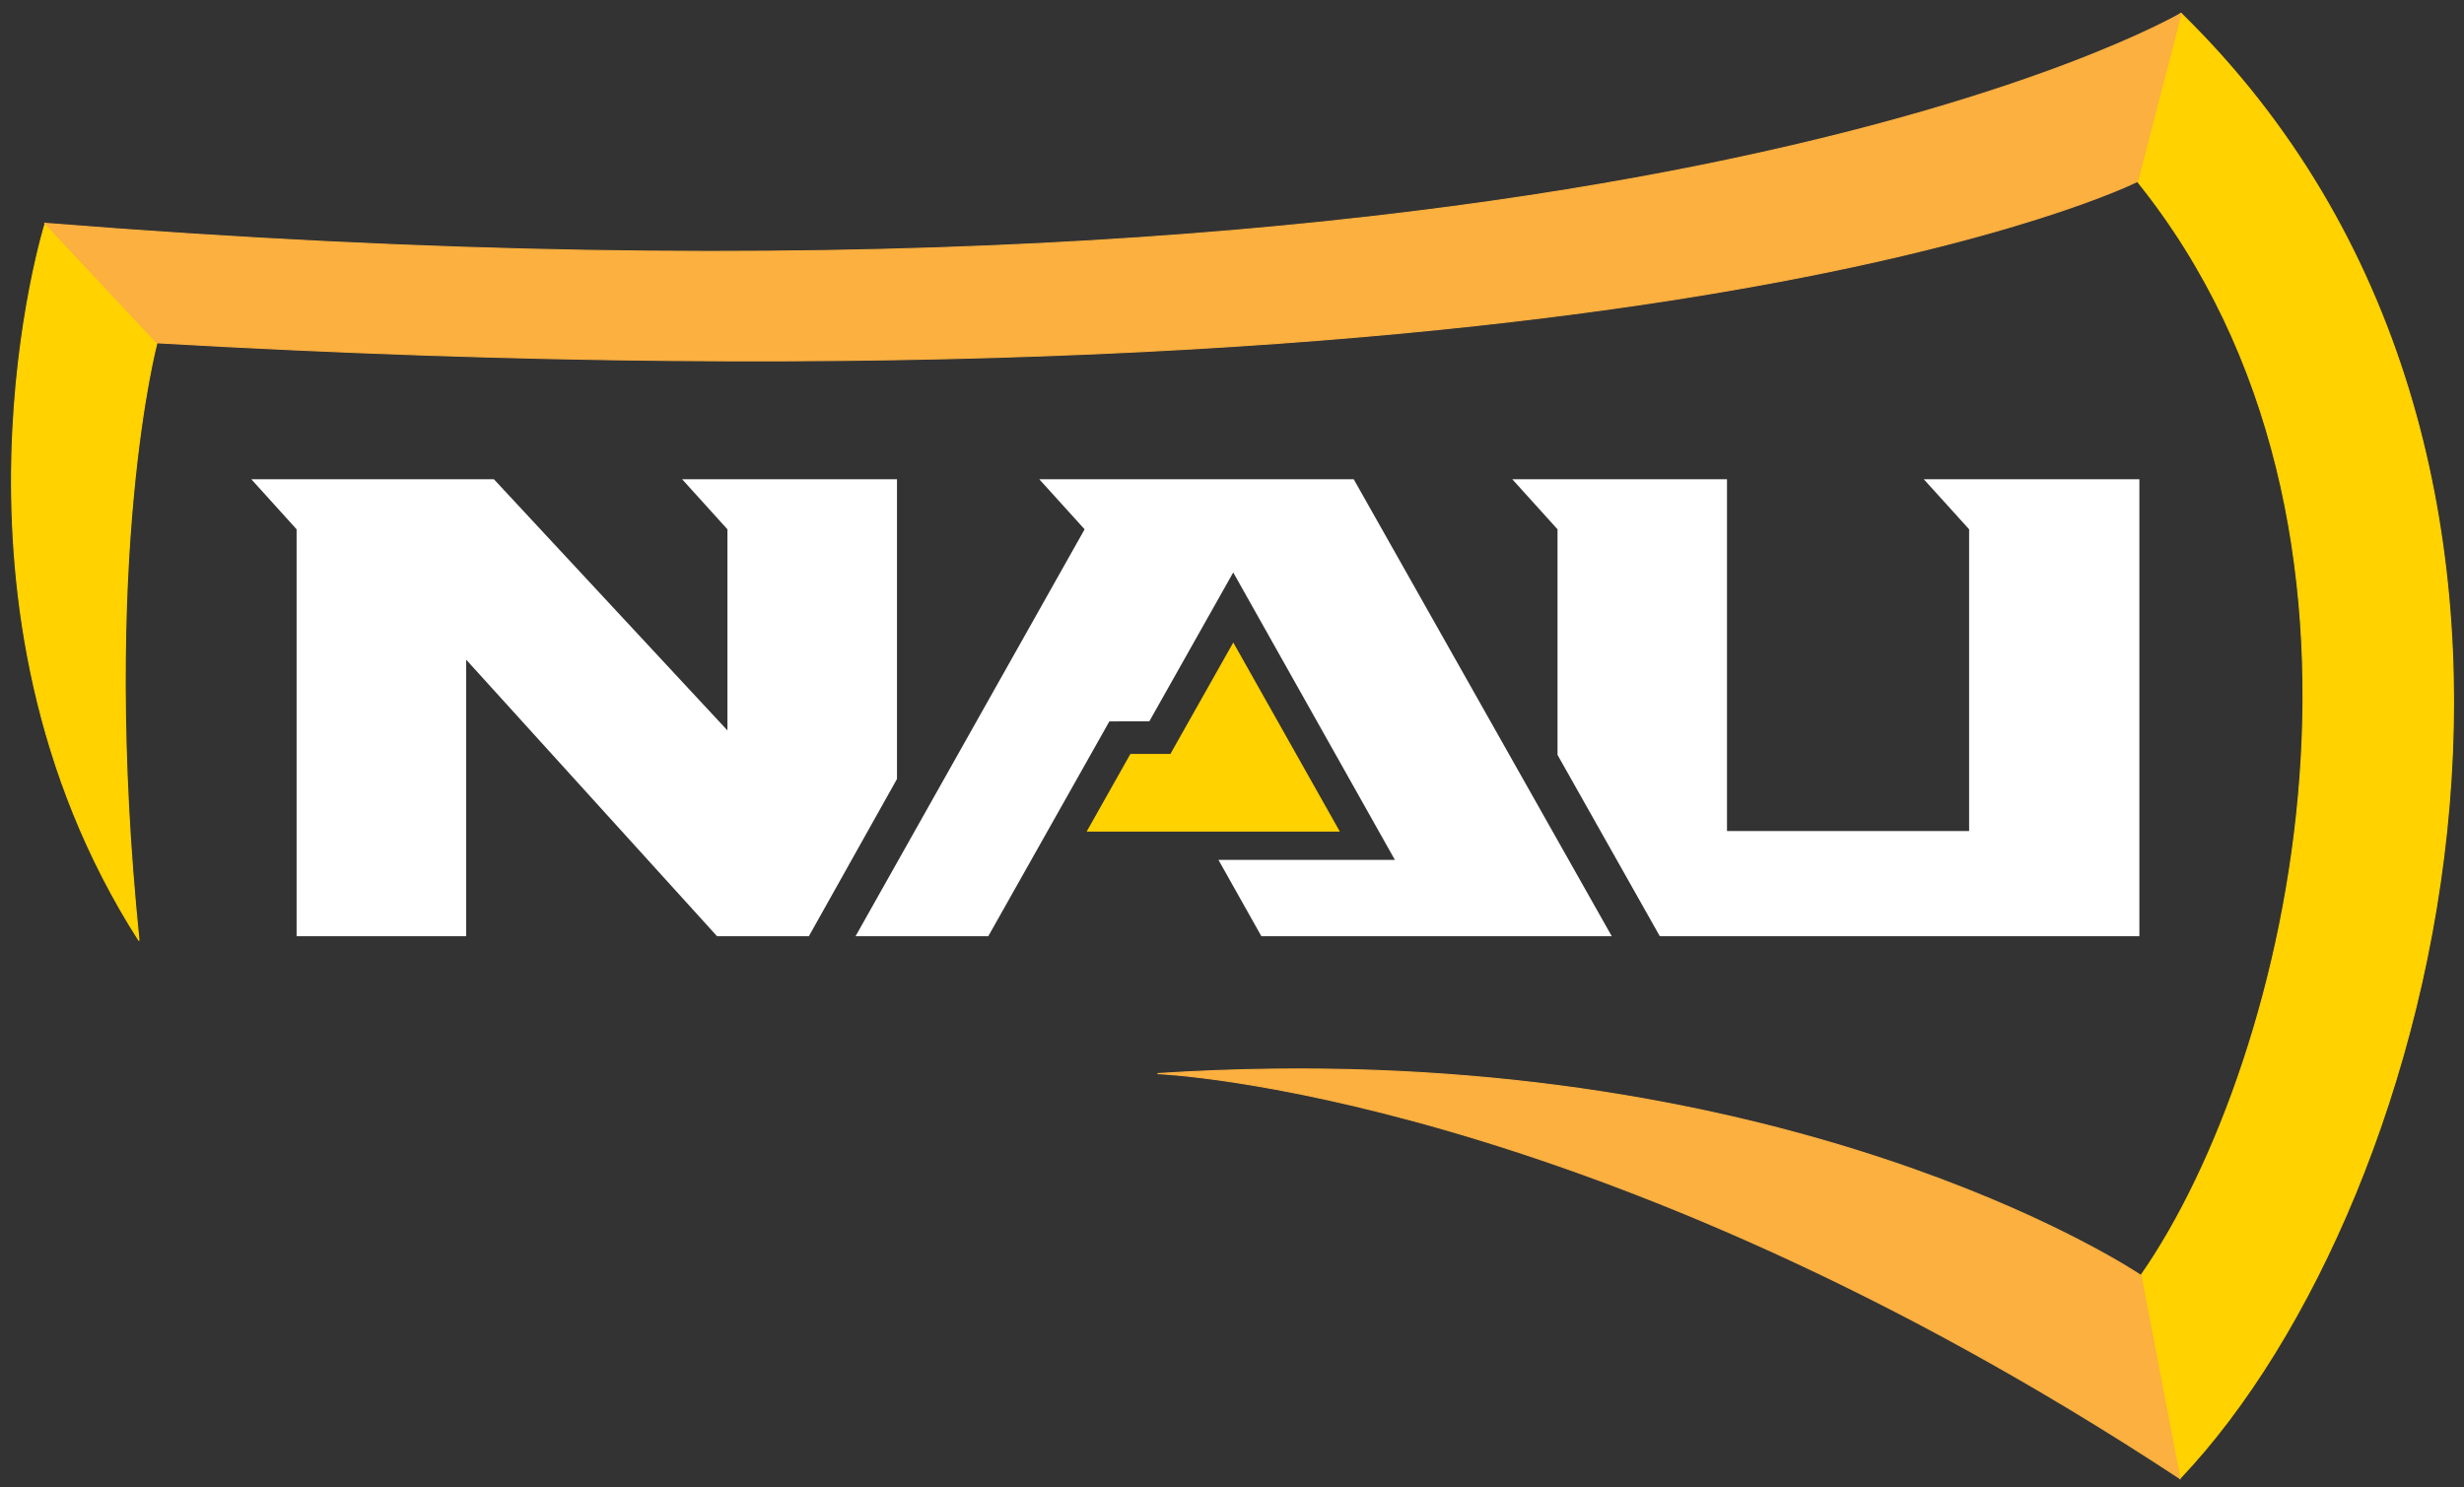 <?xml version="1.0" encoding="UTF-8" standalone="no"?>
<svg xmlns:rdf="http://www.w3.org/1999/02/22-rdf-syntax-ns#" xmlns="http://www.w3.org/2000/svg" xml:space="preserve" height="134.9" viewBox="0 0 223.471 134.9" width="223.47" version="1.1" xmlns:cc="http://creativecommons.org/ns#" xmlns:dc="http://purl.org/dc/elements/1.1/"><rect x="0" y="0" width="223.471" height="134.9" fill="#333333" stroke="none"/><g transform="matrix(1.25 0 0 -1.25 -104.04 419.81)"><g style=""><path d="m197.81 1.213-3.957 15.244c25.228 31.318 13.986 79.671 0.316 99.246l3.535 18.41c24.09-25.37 40.97-92.965 0.1-132.9zm-193.71 19.049s-10.897 34.74 8.504 65.059c-3.572-34.842 1.629-54.225 1.629-54.225l-10.133-10.834zm107.75 38.125-5.674 10.059h-3.629l-3.91 6.941h22.793l-9.58-17z" transform="matrix(.8 0 0 -.8 83.233 335.85)" stroke="#ffd200" stroke-width="0.1" fill="#ffd200"/><path d="m22.793 43.475 4.106 4.541v36.912h15.379v-25.086l22.754 25.086h8.326l7.992-14.264v-27.189h-19.486l4.109 4.541v18.244l-21.18-22.785h-22zm71.463 0 4.111 4.541-20.775 36.912h12.037l10.984-19.49 3.623-0.002 7.61-13.506 14.66 26.07-16 0.002 3.893 6.926h31.779l-23.404-41.453h-28.508zm42.898 0 4.104 4.541v20.463l9.277 16.449h43.494v-41.453h-19.553l4.111 4.541v27.371h-21.959v-31.912h-19.475z" transform="matrix(.8 0 0 -.8 83.233 335.85)" fill="#FFFFFF"/><path d="m197.81 1.213s-51.546 30.434-193.71 19.049l10.132 10.834c135.42 7.781 179.62-14.641 179.62-14.641l3.96-15.242zm-82.46 95.773c-3.36 0.042-6.818 0.173-10.371 0.404 0 0 39.193 1.484 92.721 36.723l-3.531-18.41s-28.42-19.352-78.818-18.717z" transform="matrix(.8 0 0 -.8 83.233 335.85)" stroke="#fbb040" stroke-width="0.1" fill="#fbb040"/></g></g></svg>